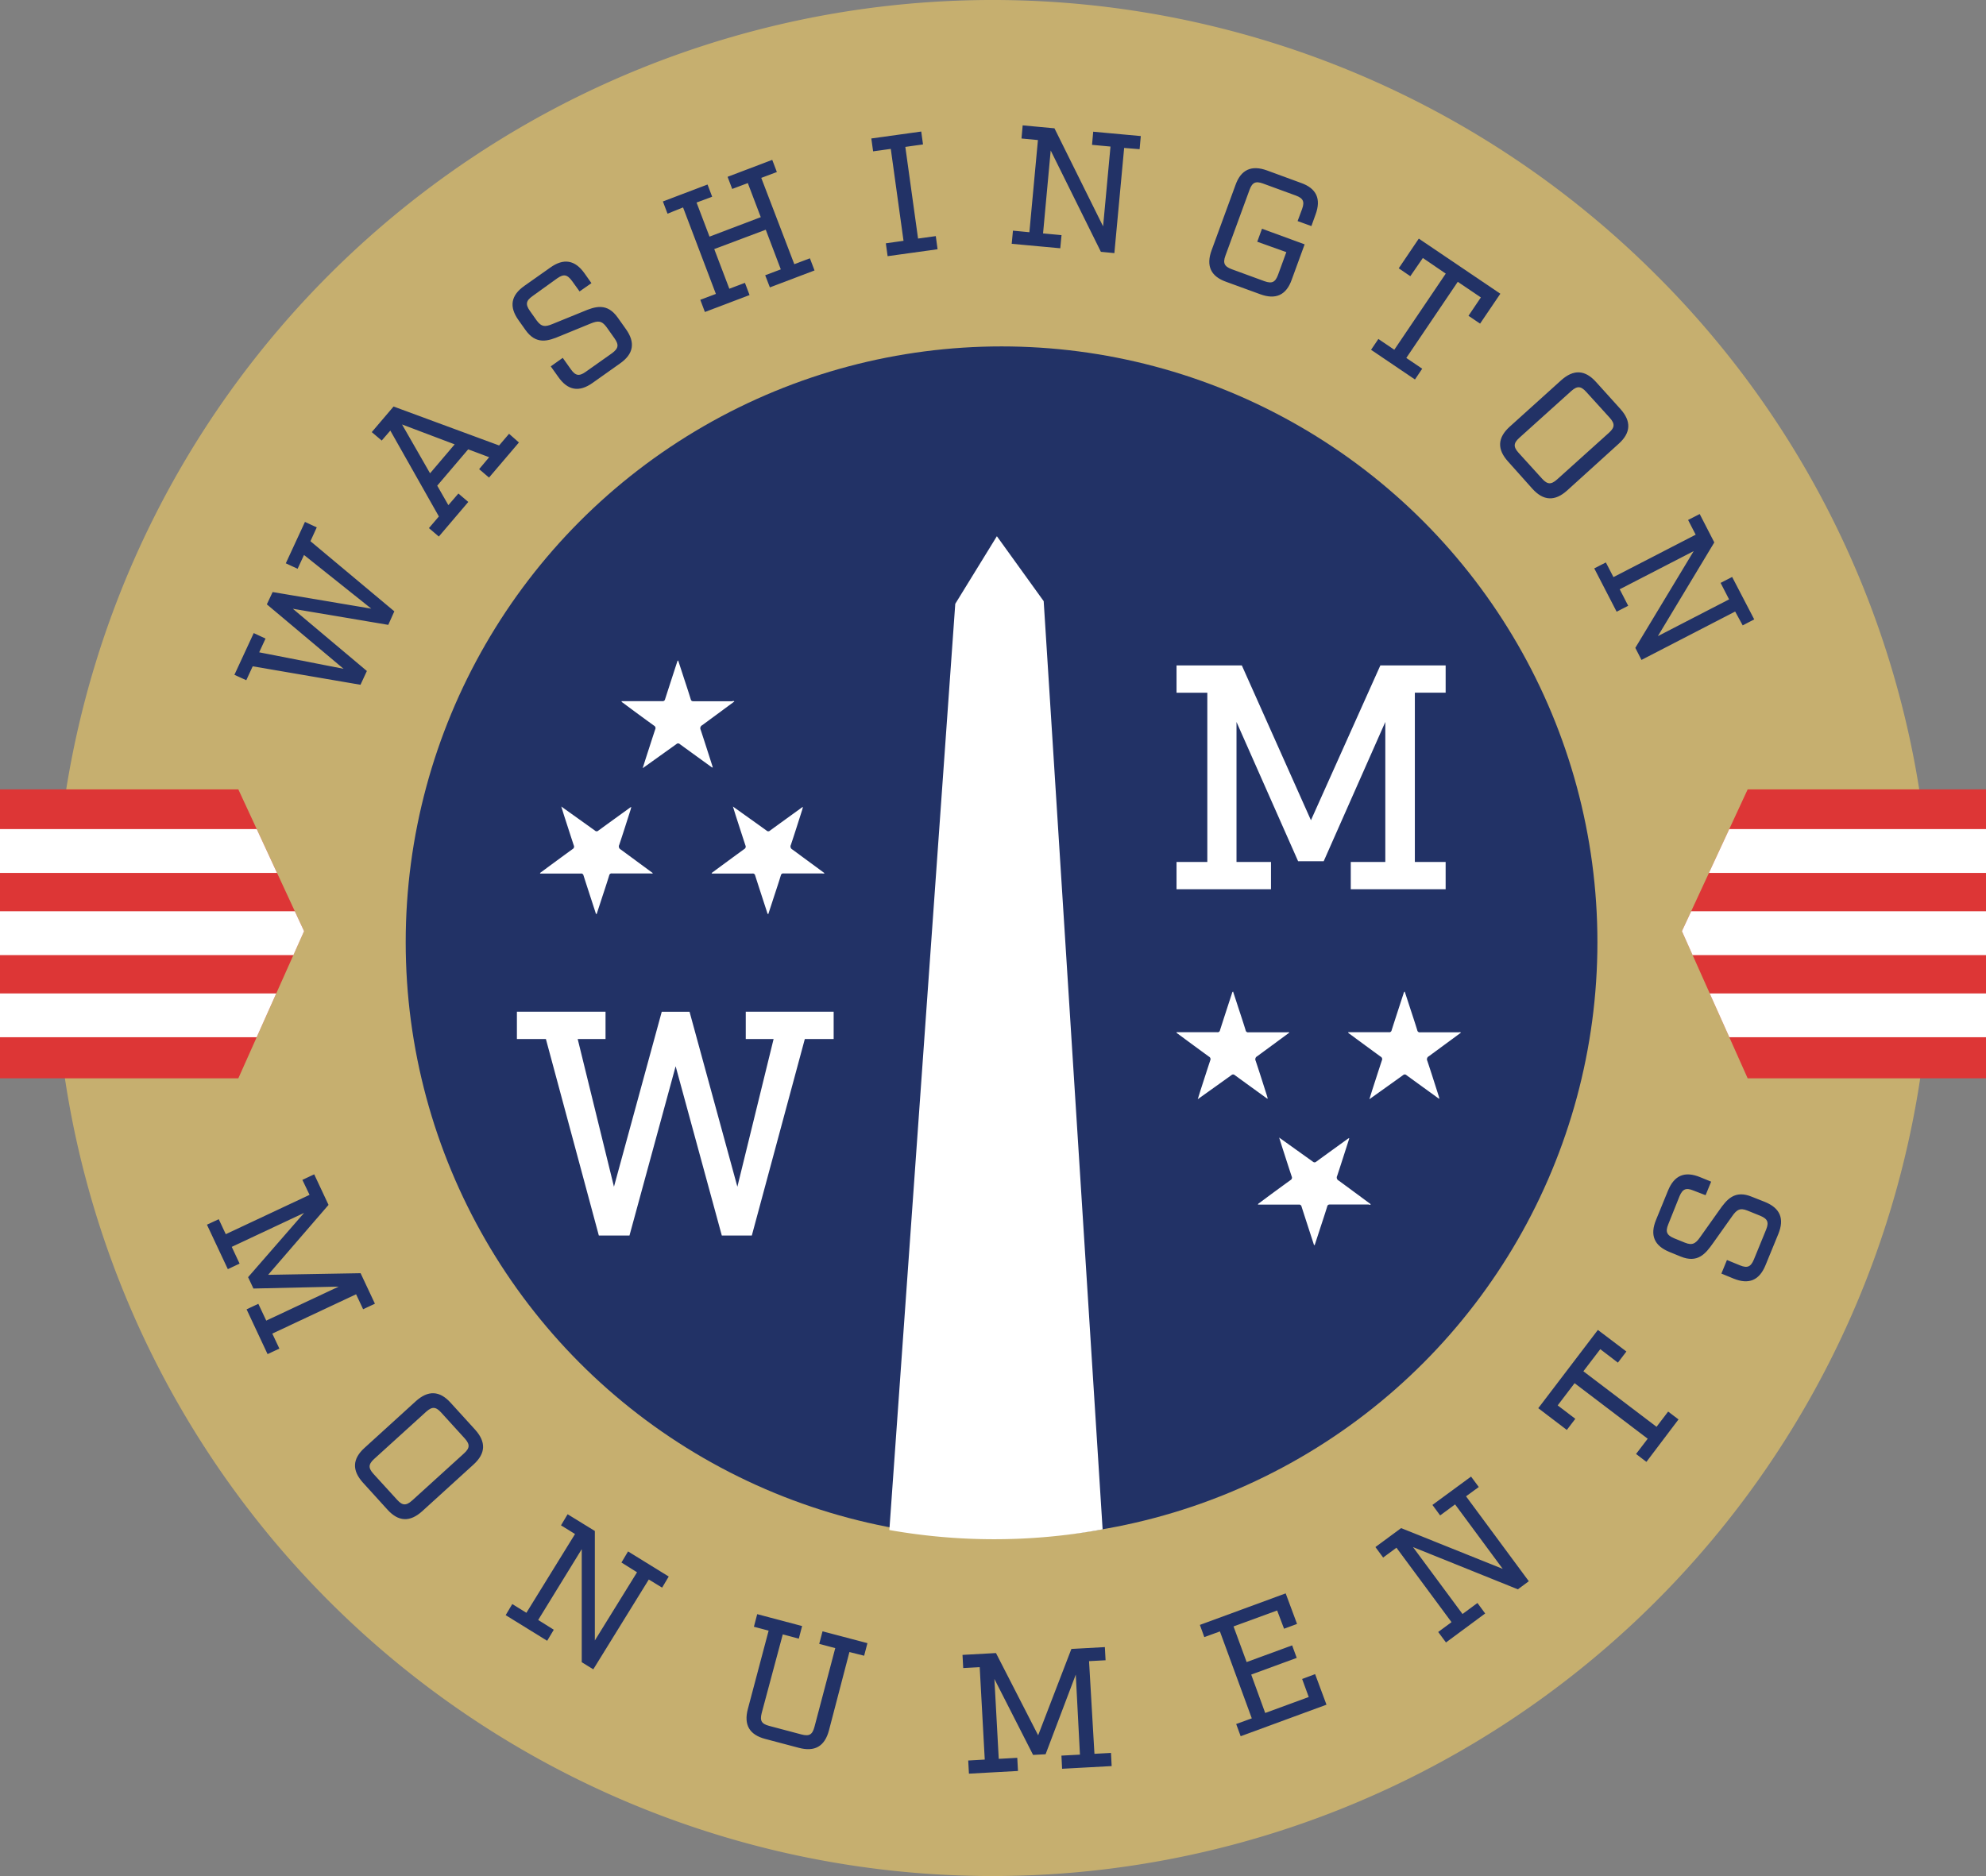 <?xml version="1.0" encoding="UTF-8" standalone="no"?>
<svg
   id="Layer_1"
   data-name="Layer 1"
   viewBox="0 0 381.83 360.76"
   version="1.1"
   sodipodi:docname="WAS.svg"
   width="381.83"
   height="360.76"
   inkscape:version="1.1.1 (3bf5ae0d25, 2021-09-20)"
   xmlns:inkscape="http://www.inkscape.org/namespaces/inkscape"
   xmlns:sodipodi="http://sodipodi.sourceforge.net/DTD/sodipodi-0.dtd"
   xmlns="http://www.w3.org/2000/svg"
   xmlns:svg="http://www.w3.org/2000/svg"
   xmlns:rdf="http://www.w3.org/1999/02/22-rdf-syntax-ns#"
   xmlns:cc="http://creativecommons.org/ns#"
   xmlns:dc="http://purl.org/dc/elements/1.1/">
  <rect x="0" y="0" width="381.83" height="360.76" fill="#808080" stroke="none"/>
  <sodipodi:namedview
     pagecolor="#ffffff"
     bordercolor="#666666"
     borderopacity="1"
     objecttolerance="10"
     gridtolerance="10"
     guidetolerance="10"
     inkscape:pageopacity="0"
     inkscape:pageshadow="2"
     inkscape:window-width="1920"
     inkscape:window-height="1017"
     id="namedview291"
     showgrid="false"
     inkscape:zoom="2.5173333"
     inkscape:cx="205.97193"
     inkscape:cy="209.54714"
     inkscape:window-x="-8"
     inkscape:window-y="-8"
     inkscape:window-maximized="1"
     inkscape:current-layer="Layer_1"
     inkscape:pagecheckerboard="0"
     showguides="true"
     inkscape:guide-bbox="true">
    <inkscape:grid
       type="xygrid"
       id="grid1616" />
    <sodipodi:guide
       position="215.704,162.336"
       orientation="0,-1"
       id="guide1618" />
    <sodipodi:guide
       position="191.075,192.725"
       orientation="0,-1"
       id="guide1620" />
    <sodipodi:guide
       position="133.706,192.725"
       orientation="1,0"
       id="guide1622" />
    <sodipodi:guide
       position="237.356,178.178"
       orientation="1,0"
       id="guide1624" />
  </sodipodi:namedview>
  <defs
     id="defs4">
    <style
       id="style2">.cls-1,.cls-8,.cls-9{fill:#223266;}.cls-2{fill:#c6af6f;}.cls-3,.cls-6,.cls-7{fill:#fff;}.cls-3{stroke:#231f20;}.cls-10,.cls-11,.cls-12,.cls-13,.cls-3,.cls-7,.cls-8,.cls-9{stroke-miterlimit:10;}.cls-4{fill:#dd3636;}.cls-5{fill:#9e813b;}.cls-10,.cls-12,.cls-7{stroke:#fff;}.cls-7{stroke-width:1.58px;}.cls-8,.cls-9{stroke:#223266;}.cls-8{stroke-width:0.53px;}.cls-9{stroke-width:0.53px;}.cls-10,.cls-11,.cls-12,.cls-13{fill:none;}.cls-10,.cls-11{stroke-width:4.6px;}.cls-11,.cls-13{stroke:#9e813b;}.cls-12,.cls-13{stroke-width:5.38px;}</style>
  </defs>
  <polygon
     class="cls-2"
     points=""
     id="polygon124"
     style="fill:#c6af6f"
     transform="translate(-86.51,-291.256)" />
  <path
     class="cls-2"
     d="M 318.37,52.824 A 180.38,180.38 0 1 0 371.21,180.384 179.22,179.22 0 0 0 318.37,52.824 Z"
     id="path126"
     inkscape:connector-curvature="0"
     style="fill:#c6af6f" />
  <circle
     class="cls-1"
     cx="192.56"
     cy="181.174"
     r="114.56"
     id="circle128"
     style="fill:#223266" />
  <path
     class="cls-6"
     d="m 170.99,294.224 a 115.63,115.63 0 0 0 41,-0.13 l -11.33,-178.49 -9,-12.49 -8,13 z"
     id="path130"
     inkscape:connector-curvature="0"
     style="fill:#ffffff" />
  <line
     class="cls-6"
     x1="221.29"
     y1="193.594"
     x2="217.51"
     y2="86.494"
     id="line132"
     style="fill:#ffffff" />
  <path
     class="cls-7"
     d="m 154.13,199.014 -10.19,37.79 h -4.56 l -9.48,-34.77 -9.48,34.77 h -4.68 l -10.18,-37.79 h -5.39 v -3.67 h 15.46 v 3.67 h -5.57 l 7.94,32.34 9.83,-36 h 4.14 l 9.84,36 7.93,-32.34 h -5.57 v -3.67 h 15.32 v 3.67 z"
     id="path134"
     inkscape:connector-curvature="0"
     style="fill:#ffffff;stroke:#ffffff;stroke-width:1.58px;stroke-miterlimit:10" />
  <path
     class="cls-7"
     d="m 271.23,166.544 h 5.92 v 3.67 h -16.66 v -3.67 h 6.64 v -31.45 l -13.15,29.73 h -3.89 l -13.15,-29.73 v 31.45 h 6.63 v 3.67 h -16.58 v -3.67 h 5.92 v -34.12 h -5.92 v -3.68 h 11.25 l 13.8,30.92 13.86,-30.92 h 11.25 v 3.67 h -5.92 z"
     id="path136"
     inkscape:connector-curvature="0"
     style="fill:#ffffff;stroke:#ffffff;stroke-width:1.58px;stroke-miterlimit:10" />
  <polygon
     class="cls-4"
     points="86.51,443.05 132.33,443.05 144.97,470.32 132.33,498.62 86.51,498.62 "
     id="polygon138"
     style="fill:#dd3636"
     transform="translate(-86.51,-291.256)" />
  <polygon
     class="cls-6"
     points="139.62,482.29 86.51,482.29 86.51,490.71 135.86,490.71 "
     id="polygon140"
     style="fill:#ffffff"
     transform="translate(-86.51,-291.256)" />
  <polygon
     class="cls-6"
     points="144.97,470.32 143.19,466.49 86.51,466.49 86.51,474.92 142.92,474.92 "
     id="polygon142"
     style="fill:#ffffff"
     transform="translate(-86.51,-291.256)" />
  <polygon
     class="cls-6"
     points="135.87,450.69 86.51,450.69 86.51,459.12 139.77,459.12 "
     id="polygon144"
     style="fill:#ffffff"
     transform="translate(-86.51,-291.256)" />
  <polygon
     class="cls-4"
     points="468.34,443.05 422.52,443.05 409.88,470.32 422.52,498.62 468.34,498.62 "
     id="polygon146"
     style="fill:#dd3636"
     transform="translate(-86.51,-291.256)" />
  <polygon
     class="cls-6"
     points="415.22,482.29 468.34,482.29 468.34,490.71 418.99,490.71 "
     id="polygon148"
     style="fill:#ffffff"
     transform="translate(-86.51,-291.256)" />
  <polygon
     class="cls-6"
     points="409.88,470.32 411.66,466.49 468.34,466.49 468.34,474.92 411.93,474.92 "
     id="polygon150"
     style="fill:#ffffff"
     transform="translate(-86.51,-291.256)" />
  <polygon
     class="cls-6"
     points="418.98,450.69 468.34,450.69 468.34,459.12 415.07,459.12 "
     id="polygon152"
     style="fill:#ffffff"
     transform="translate(-86.51,-291.256)" />
  <path
     class="cls-8"
     d="m 59.36,104.144 16.13,13.49 -1,2.23 -19.1,-3.22 14.82,12.46 -1.06,2.28 -20.72,-3.55 -1.21,2.62 -1.8,-0.82 3.49,-7.54 1.79,0.83 -1.25,2.71 17.56,3.43 -15.38,-12.92 0.94,-2 19.78,3.33 -14,-11.17 -1.26,2.72 -1.79,-0.83 3.46,-7.48 1.79,0.83 z"
     id="path154"
     inkscape:connector-curvature="0"
     style="fill:#223266;stroke:#223266;stroke-width:0.53px;stroke-miterlimit:10" />
  <path
     class="cls-8"
     d="m 99.4,85.114 -5.41,6.35 -1.5,-1.28 2,-2.38 -4.56,-1.71 -6.19,7.27 2.42,4.23 2,-2.32 1.5,1.28 -5.32,6.25 -1.5,-1.28 1.86,-2.18 -9.61,-17 -1.73,2 -1.51,-1.28 3.9,-4.58 20.29,7.49 1.86,-2.18 z m -22.7,-4 5.94,10.36 5.22,-6.14 z"
     id="path156"
     inkscape:connector-curvature="0"
     style="fill:#223266;stroke:#223266;stroke-width:0.53px;stroke-miterlimit:10" />
  <path
     class="cls-8"
     d="m 110.18,53.854 c -1,-1.35 -1.85,-1.5 -3.2,-0.55 l -4.78,3.44 c -1.35,0.95 -1.5,1.84 -0.54,3.19 l 1.3,1.84 c 1,1.38 1.89,1.4 3.36,0.78 l 5.87,-2.39 c 2.35,-1 4.43,-1.66 6.36,1.06 l 1.59,2.24 c 1.74,2.46 1.4,4.46 -1.07,6.2 l -5.29,3.75 c -2.47,1.75 -4.47,1.41 -6.21,-1.06 l -1.31,-1.84 1.87,-1.33 1.42,2 c 0.95,1.35 1.84,1.51 3.19,0.55 l 5.09,-3.6 c 1.35,-1 1.5,-1.85 0.55,-3.2 l -1.55,-2.19 c -1,-1.37 -1.88,-1.39 -3.36,-0.78 l -5.86,2.4 c -2.36,1 -4.44,1.66 -6.37,-1.07 l -1.34,-1.89 c -1.75,-2.47 -1.41,-4.46 1.06,-6.21 l 5,-3.53 c 2.46,-1.75 4.46,-1.41 6.21,1.06 l 1.17,1.66 -1.85,1.29 z"
     id="path158"
     inkscape:connector-curvature="0"
     style="fill:#223266;stroke:#223266;stroke-width:0.53px;stroke-miterlimit:10" />
  <path
     class="cls-8"
     d="m 152.56,51.144 3,-1.13 0.7,1.84 -8.09,3.07 -0.71,-1.84 3,-1.13 -3.08,-8.12 -10.4,3.91 3.09,8.12 3,-1.13 0.7,1.85 -8.09,3.07 -0.7,-1.85 3,-1.13 -6.5,-17.13 -2.99,1.2 -0.7,-1.85 8.09,-3.07 0.7,1.85 -3,1.12 2.68,7.05 10.35,-3.93 -2.68,-7.05 -3,1.13 -0.7,-1.84 8.09,-3.07 0.7,1.84 -3,1.13 z"
     id="path160"
     inkscape:connector-curvature="0"
     style="fill:#223266;stroke:#223266;stroke-width:0.53px;stroke-miterlimit:10" />
  <path
     class="cls-8"
     d="m 176.28,46.174 3.41,-0.47 0.27,2 -9.08,1.26 -0.27,-1.95 3.4,-0.48 -2.52,-18.2 -3.4,0.47 -0.27,-1.95 9.07,-1.26 0.27,1.95 -3.4,0.48 z"
     id="path162"
     inkscape:connector-curvature="0"
     style="fill:#223266;stroke:#223266;stroke-width:0.53px;stroke-miterlimit:10" />
  <path
     class="cls-8"
     d="m 215.89,28.164 -1.88,20.22 -2.18,-0.21 -10,-20.19 -1.58,17.14 3.55,0.33 -0.19,2 -8.81,-0.81 0.19,-2 3.16,0.3 1.69,-18.25 -3.16,-0.3 0.18,-2 5.7,0.53 9.7,19.56 1.53,-16.54 -3.55,-0.33 0.18,-2 8.62,0.79 -0.18,2 z"
     id="path164"
     inkscape:connector-curvature="0"
     style="fill:#223266;stroke:#223266;stroke-width:0.53px;stroke-miterlimit:10" />
  <path
     class="cls-8"
     d="m 250.59,40.284 c 0.57,-1.55 0.19,-2.37 -1.36,-2.93 l -6.31,-2.31 c -1.55,-0.57 -2.37,-0.19 -2.93,1.36 l -4.64,12.67 c -0.57,1.55 -0.19,2.37 1.36,2.94 l 6.31,2.31 c 1.55,0.56 2.37,0.19 2.94,-1.37 l 1.69,-4.63 -5.59,-2 0.73,-2 7.7,2.82 -2.39,6.54 c -1,2.84 -2.88,3.69 -5.71,2.65 l -6.55,-2.39 c -2.84,-1 -3.69,-2.88 -2.65,-5.72 l 4.59,-12.54 c 1,-2.84 2.88,-3.69 5.72,-2.66 l 6.54,2.4 c 2.84,1 3.69,2.87 2.65,5.71 l -0.72,2 -2.15,-0.78 z"
     id="path166"
     inkscape:connector-curvature="0"
     style="fill:#223266;stroke:#223266;stroke-width:0.53px;stroke-miterlimit:10" />
  <path
     class="cls-8"
     d="m 284.49,61.864 -1.79,-1.21 2.38,-3.53 -4.88,-3.3 -10.19,15.08 3.06,2.07 -1.1,1.63 -8,-5.41 1.11,-1.64 3.06,2.07 10.19,-15.08 -4.84,-3.3 -2.41,3.5 -1.79,-1.22 3.56,-5.27 15.24,10.3 z"
     id="path168"
     inkscape:connector-curvature="0"
     style="fill:#223266;stroke:#223266;stroke-width:0.53px;stroke-miterlimit:10" />
  <path
     class="cls-8"
     d="m 290.11,88.544 c -2,-2.24 -1.92,-4.26 0.32,-6.29 l 9.92,-8.95 c 2.25,-2 4.27,-1.93 6.3,0.32 l 4.71,5.22 c 2,2.24 1.92,4.27 -0.32,6.29 l -9.93,9 c -2.24,2 -4.26,1.92 -6.29,-0.32 z m 1.81,-4.54 c -1.23,1.1 -1.28,2 -0.17,3.23 l 4.54,5 c 1.11,1.23 2,1.28 3.24,0.17 l 10,-9 c 1.23,-1.11 1.27,-2 0.16,-3.24 l -4.54,-5 c -1.11,-1.23 -2,-1.27 -3.23,-0.17 z"
     id="path170"
     inkscape:connector-curvature="0"
     style="fill:#223266;stroke:#223266;stroke-width:0.53px;stroke-miterlimit:10" />
  <path
     class="cls-8"
     d="m 333.71,117.244 -18,9.3 -1,-1.95 11.63,-19.28 -15.29,7.89 1.63,3.17 -1.75,0.9 -4.06,-7.86 1.76,-0.9 1.46,2.82 16.28,-8.4 -1.46,-2.83 1.76,-0.9 2.62,5.09 -11.26,18.7 14.76,-7.62 -1.63,-3.17 1.75,-0.9 4,7.69 -1.75,0.91 z"
     id="path172"
     inkscape:connector-curvature="0"
     style="fill:#223266;stroke:#223266;stroke-width:0.53px;stroke-miterlimit:10" />
  <path
     class="cls-9"
     d="m 52,256.324 1.36,2.88 -1.79,0.84 -3.81,-8.13 1.78,-0.84 1.52,3.23 15.3,-7.18 -17.47,0.39 -0.88,-1.87 11.48,-13.18 -15.29,7.18 1.51,3.22 -1.78,0.84 -3.79,-8.07 1.79,-0.83 1.35,2.88 16.59,-7.79 -1.38,-2.88 1.79,-0.84 2.57,5.48 -11.89,13.77 18.2,-0.32 2.57,5.47 -1.79,0.84 -1.35,-2.88 z"
     id="path174"
     inkscape:connector-curvature="0"
     style="fill:#223266;stroke:#223266;stroke-width:0.53px;stroke-miterlimit:10" />
  <path
     class="cls-9"
     d="m 69.96,284.914 c -2,-2.23 -1.94,-4.26 0.3,-6.29 l 9.89,-9 c 2.24,-2 4.26,-1.94 6.29,0.3 l 4.73,5.2 c 2,2.24 1.94,4.26 -0.3,6.3 l -9.89,9 c -2.24,2 -4.26,1.94 -6.29,-0.3 z m 1.79,-4.55 c -1.22,1.11 -1.27,2 -0.15,3.23 l 4.56,5 c 1.11,1.23 2,1.27 3.24,0.16 l 10,-9.08 c 1.23,-1.11 1.27,-2 0.15,-3.24 l -4.55,-5 c -1.12,-1.23 -2,-1.27 -3.24,-0.16 z"
     id="path176"
     inkscape:connector-curvature="0"
     style="fill:#223266;stroke:#223266;stroke-width:0.53px;stroke-miterlimit:10" />
  <path
     class="cls-9"
     d="m 124.65,303.374 -10.67,17.27 -1.87,-1.15 v -22.53 l -9,14.64 3,1.88 -1,1.67 -7.53,-4.65 1,-1.68 2.71,1.68 9.63,-15.6 -2.7,-1.67 1,-1.68 4.88,3 v 21.84 l 8.74,-14.13 -3,-1.88 1,-1.68 7.37,4.55 -1,1.68 z"
     id="path178"
     inkscape:connector-curvature="0"
     style="fill:#223266;stroke:#223266;stroke-width:0.53px;stroke-miterlimit:10" />
  <path
     class="cls-9"
     d="m 163.12,317.364 -4,15.32 c -0.78,2.92 -2.53,3.94 -5.45,3.17 l -6.46,-1.71 c -2.92,-0.77 -3.94,-2.52 -3.17,-5.44 l 4.06,-15.32 -2.83,-0.75 0.5,-1.91 8.12,2.15 -0.5,1.91 -3.08,-0.82 -4.12,15.38 c -0.42,1.6 0,2.38 1.63,2.8 l 6.22,1.65 c 1.6,0.42 2.37,0 2.8,-1.63 l 4.07,-15.42 -3.08,-0.82 0.5,-1.9 8.12,2.14 -0.5,1.91 z"
     id="path180"
     inkscape:connector-curvature="0"
     style="fill:#223266;stroke:#223266;stroke-width:0.53px;stroke-miterlimit:10" />
  <path
     class="cls-9"
     d="m 210.17,337.534 3.18,-0.17 0.1,2 -9,0.49 -0.1,-2 3.56,-0.19 -0.88,-16.92 -6.19,16.34 -2.06,0.11 -7.93,-15.57 0.92,16.88 3.56,-0.2 0.11,2 -8.9,0.49 -0.11,-2 3.18,-0.18 -1,-18.3 -3.17,0.17 -0.11,-2 6,-0.33 8.3,16.19 6.54,-17 6,-0.33 0.11,2 -3.18,0.17 z"
     id="path182"
     inkscape:connector-curvature="0"
     style="fill:#223266;stroke:#223266;stroke-width:0.53px;stroke-miterlimit:10" />
  <path
     class="cls-9"
     d="m 245.7,309.354 -8.88,3.25 2.7,7.35 8.75,-3.21 0.7,1.91 -8.75,3.21 2.87,7.88 8.87,-3.25 -1.27,-3.47 2,-0.75 2,5.38 -16,5.88 -0.68,-1.85 3,-1.09 -6.31,-17.21 -3,1.09 -0.67,-1.85 16,-5.88 2,5.38 -2,0.74 z"
     id="path184"
     inkscape:connector-curvature="0"
     style="fill:#223266;stroke:#223266;stroke-width:0.53px;stroke-miterlimit:10" />
  <path
     class="cls-9"
     d="m 281.49,287.684 12.07,16.33 -1.77,1.31 -20.9,-8.42 10.24,13.84 2.87,-2.12 1.17,1.59 -7.11,5.26 -1.18,-1.59 2.56,-1.89 -10.9,-14.74 -2.56,1.89 -1.17,-1.59 4.61,-3.4 20.26,8.13 -9.87,-13.36 -2.87,2.12 -1.17,-1.59 7,-5.14 1.17,1.58 z"
     id="path186"
     inkscape:connector-curvature="0"
     style="fill:#223266;stroke:#223266;stroke-width:0.53px;stroke-miterlimit:10" />
  <path
     class="cls-9"
     d="m 312.32,259.944 -1.31,1.72 -3.39,-2.59 -3.57,4.67 14.49,11 2.23,-2.93 1.57,1.19 -5.85,7.74 -1.57,-1.2 2.24,-2.93 -14.48,-11 -3.57,4.69 3.39,2.58 -1.31,1.72 -5.07,-3.86 11.14,-14.63 z"
     id="path188"
     inkscape:connector-curvature="0"
     style="fill:#223266;stroke:#223266;stroke-width:0.53px;stroke-miterlimit:10" />
  <path
     class="cls-9"
     d="m 325.66,228.684 c -1.53,-0.63 -2.36,-0.28 -3,1.25 l -2.17,5.42 c -0.63,1.53 -0.28,2.36 1.25,3 l 2.09,0.85 c 1.56,0.64 2.34,0.17 3.25,-1.14 l 3.67,-5.17 c 1.46,-2.08 2.85,-3.79 5.94,-2.52 l 2.53,1 c 2.8,1.14 3.58,3 2.44,5.81 l -2.46,6 c -1.14,2.8 -3,3.58 -5.81,2.44 l -2.09,-0.86 0.87,-2.12 2.27,0.93 c 1.53,0.63 2.36,0.28 3,-1.25 l 2.36,-5.77 c 0.63,-1.54 0.28,-2.36 -1.25,-3 l -2.47,-1 c -1.56,-0.64 -2.34,-0.17 -3.25,1.14 l -3.67,5.17 c -1.47,2.08 -2.85,3.78 -5.94,2.52 l -2.15,-0.88 c -2.8,-1.15 -3.58,-3 -2.44,-5.81 l 2.31,-5.65 c 1.15,-2.8 3,-3.58 5.81,-2.44 l 1.89,0.77 -0.87,2.12 z"
     id="path190"
     inkscape:connector-curvature="0"
     style="fill:#223266;stroke:#223266;stroke-width:0.53px;stroke-miterlimit:10" />
  <path
     class="cls-6"
     d="m 263.55,231.574 -0.76,-0.56 q -2.7,-2 -5.43,-4 a 0.65,0.65 0 0 1 -0.28,-0.88 c 0.75,-2.27 1.48,-4.56 2.21,-6.84 l 0.12,-0.41 c -0.17,0 -0.25,0.09 -0.34,0.15 -2,1.45 -4,2.89 -6,4.35 a 0.47,0.47 0 0 1 -0.66,0 l -6,-4.29 -0.48,-0.34 c 0.2,0.62 0.36,1.14 0.52,1.65 0.63,1.94 1.25,3.89 1.89,5.82 a 0.53,0.53 0 0 1 -0.23,0.71 c -2,1.45 -4,2.91 -5.94,4.37 -0.11,0.08 -0.26,0.12 -0.32,0.34 h 2.32 c 1.84,0 3.69,0 5.53,0 a 0.47,0.47 0 0 1 0.54,0.39 q 1.13,3.51 2.27,7 c 0.05,0.14 0.05,0.31 0.24,0.44 0.38,-1.17 0.76,-2.32 1.13,-3.47 0.44,-1.33 0.88,-2.66 1.29,-4 0.09,-0.31 0.25,-0.38 0.54,-0.38 h 7.43 c 0.11,0.04 0.26,0.12 0.41,-0.05 z"
     id="path234"
     inkscape:connector-curvature="0"
     style="fill:#ffffff" />
  <path
     class="cls-6"
     d="m 280.9,198.564 -0.76,0.56 q -2.72,2 -5.44,4 a 0.65,0.65 0 0 0 -0.28,0.88 c 0.76,2.27 1.48,4.56 2.21,6.84 0,0.13 0.08,0.27 0.13,0.41 -0.18,0 -0.26,-0.08 -0.35,-0.15 -2,-1.45 -4,-2.89 -6,-4.35 a 0.47,0.47 0 0 0 -0.66,0 c -2,1.44 -4,2.86 -6,4.29 l -0.47,0.34 0.51,-1.65 c 0.63,-1.94 1.25,-3.88 1.89,-5.82 a 0.53,0.53 0 0 0 -0.22,-0.71 q -3,-2.18 -5.95,-4.37 c -0.11,-0.08 -0.26,-0.12 -0.32,-0.34 h 2.3 c 1.84,0 3.69,0 5.53,0 a 0.46,0.46 0 0 0 0.54,-0.39 c 0.75,-2.34 1.51,-4.67 2.27,-7 0.05,-0.14 0.05,-0.31 0.24,-0.43 0.38,1.16 0.76,2.31 1.13,3.46 0.44,1.33 0.88,2.66 1.29,4 a 0.47,0.47 0 0 0 0.55,0.38 h 7.42 a 0.53,0.53 0 0 1 0.44,0.05 z"
     id="path236"
     inkscape:connector-curvature="0"
     style="fill:#ffffff" />
  <path
     class="cls-6"
     d="m 247.9,198.564 -0.76,0.56 q -2.72,2 -5.44,4 a 0.65,0.65 0 0 0 -0.28,0.88 c 0.76,2.27 1.48,4.56 2.21,6.84 0,0.13 0.08,0.27 0.13,0.41 -0.18,0 -0.26,-0.08 -0.35,-0.15 -2,-1.45 -4,-2.89 -6,-4.35 a 0.47,0.47 0 0 0 -0.66,0 c -2,1.44 -4,2.86 -6,4.29 l -0.47,0.34 0.51,-1.65 c 0.63,-1.94 1.25,-3.88 1.89,-5.82 a 0.53,0.53 0 0 0 -0.22,-0.71 q -3,-2.18 -5.95,-4.37 c -0.11,-0.08 -0.26,-0.12 -0.32,-0.34 h 2.3 c 1.84,0 3.69,0 5.53,0 a 0.46,0.46 0 0 0 0.54,-0.39 c 0.75,-2.34 1.51,-4.67 2.27,-7 0.05,-0.14 0.05,-0.31 0.24,-0.43 0.38,1.16 0.76,2.31 1.13,3.46 0.44,1.33 0.88,2.66 1.29,4 a 0.47,0.47 0 0 0 0.55,0.38 h 7.42 a 0.53,0.53 0 0 1 0.44,0.05 z"
     id="path238"
     inkscape:connector-curvature="0"
     style="fill:#ffffff" />
  <path
     class="cls-6"
     d="m 141.183,134.902 -0.76,0.56 q -2.7,2 -5.43,4 a 0.65,0.65 0 0 0 -0.28,0.88 c 0.75,2.27 1.48,4.56 2.21,6.84 l 0.12,0.41 c -0.17,0 -0.25,-0.09 -0.34,-0.15 -2,-1.45 -4,-2.89 -6,-4.35 a 0.47,0.47 0 0 0 -0.66,0 l -6,4.29 -0.48,0.34 c 0.2,-0.62 0.36,-1.14 0.52,-1.65 0.63,-1.94 1.25,-3.89 1.89,-5.82 a 0.53,0.53 0 0 0 -0.23,-0.71 c -2,-1.45 -4,-2.91 -5.94,-4.37 -0.11,-0.08 -0.26,-0.12 -0.32,-0.34 h 2.32 c 1.84,0 3.69,0 5.53,0 a 0.47,0.47 0 0 0 0.54,-0.39 q 1.13,-3.51 2.27,-7 c 0.05,-0.14 0.05,-0.31 0.24,-0.44 0.38,1.17 0.76,2.32 1.13,3.47 0.44,1.33 0.88,2.66 1.29,4 0.09,0.31 0.25,0.38 0.54,0.38 h 7.43 c 0.11,-0.04 0.26,-0.12 0.41,0.05 z"
     id="path234-8"
     inkscape:connector-curvature="0"
     style="fill:#ffffff" />
  <path
     class="cls-6"
     d="m 158.533,167.912 -0.76,-0.56 q -2.72,-2 -5.44,-4 a 0.65,0.65 0 0 1 -0.28,-0.88 c 0.76,-2.27 1.48,-4.56 2.21,-6.84 0,-0.13 0.08,-0.27 0.13,-0.41 -0.18,0 -0.26,0.08 -0.35,0.15 -2,1.45 -4,2.89 -6,4.35 a 0.47,0.47 0 0 1 -0.66,0 c -2,-1.44 -4,-2.86 -6,-4.29 l -0.47,-0.34 0.51,1.65 c 0.63,1.94 1.25,3.88 1.89,5.82 a 0.53,0.53 0 0 1 -0.22,0.71 q -3,2.18 -5.95,4.37 c -0.11,0.08 -0.26,0.12 -0.32,0.34 h 2.3 c 1.84,0 3.69,0 5.53,0 a 0.46,0.46 0 0 1 0.54,0.39 c 0.75,2.34 1.51,4.67 2.27,7 0.05,0.14 0.05,0.31 0.24,0.43 0.38,-1.16 0.76,-2.31 1.13,-3.46 0.44,-1.33 0.88,-2.66 1.29,-4 a 0.47,0.47 0 0 1 0.55,-0.38 h 7.42 a 0.53,0.53 0 0 0 0.44,-0.05 z"
     id="path236-1"
     inkscape:connector-curvature="0"
     style="fill:#ffffff" />
  <path
     class="cls-6"
     d="m 125.533,167.912 -0.76,-0.56 q -2.72,-2 -5.44,-4 a 0.65,0.65 0 0 1 -0.28,-0.88 c 0.76,-2.27 1.48,-4.56 2.21,-6.84 0,-0.13 0.08,-0.27 0.13,-0.41 -0.18,0 -0.26,0.08 -0.35,0.15 -2,1.45 -4,2.89 -6,4.35 a 0.47,0.47 0 0 1 -0.66,0 c -2,-1.44 -4,-2.86 -6,-4.29 l -0.47,-0.34 0.51,1.65 c 0.63,1.94 1.25,3.88 1.89,5.82 a 0.53,0.53 0 0 1 -0.22,0.71 q -3,2.18 -5.95,4.37 c -0.11,0.08 -0.26,0.12 -0.32,0.34 h 2.3 c 1.84,0 3.69,0 5.53,0 a 0.46,0.46 0 0 1 0.54,0.39 c 0.75,2.34 1.51,4.67 2.27,7 0.05,0.14 0.05,0.31 0.24,0.43 0.38,-1.16 0.76,-2.31 1.13,-3.46 0.44,-1.33 0.88,-2.66 1.29,-4 a 0.47,0.47 0 0 1 0.55,-0.38 h 7.42 a 0.53,0.53 0 0 0 0.44,-0.05 z"
     id="path238-3"
     inkscape:connector-curvature="0"
     style="fill:#ffffff" />
</svg>
